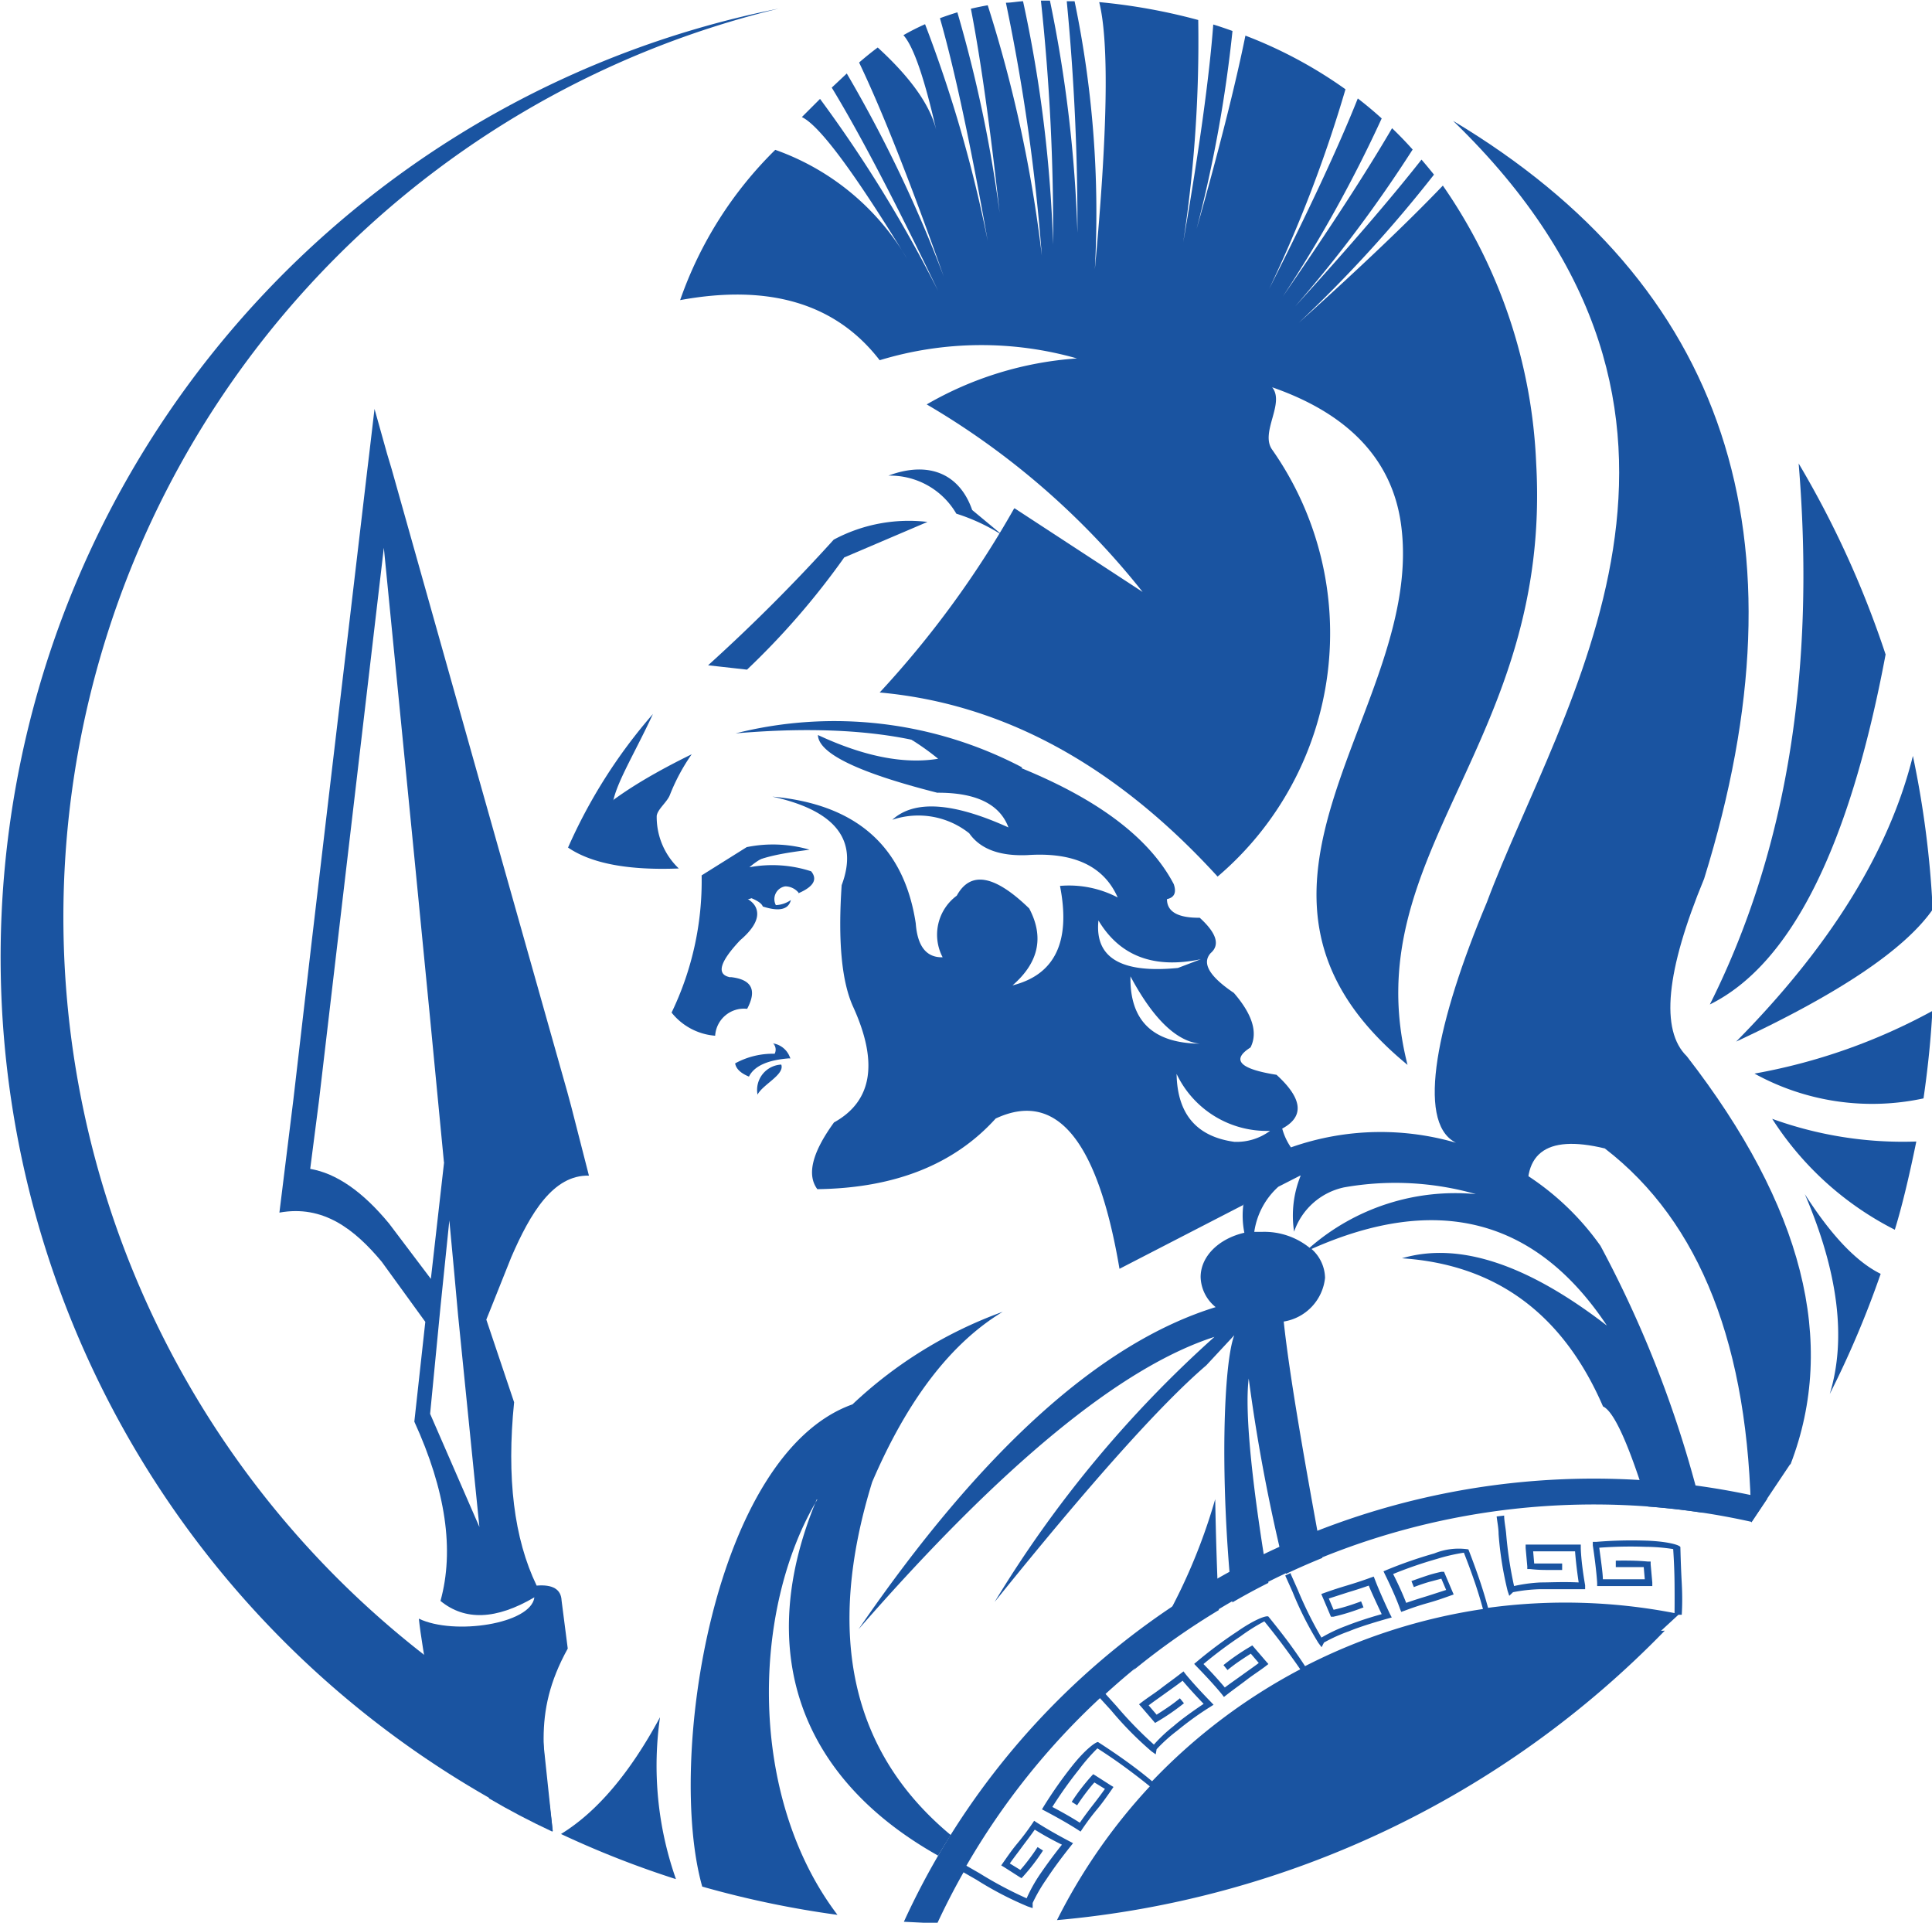 <?xml version="1.0" encoding="UTF-8" standalone="no"?>
<svg
   xmlns:dc="http://purl.org/dc/elements/1.1/"
   xmlns:cc="http://creativecommons.org/ns#"
   xmlns:rdf="http://www.w3.org/1999/02/22-rdf-syntax-ns#"
   xmlns:svg="http://www.w3.org/2000/svg"
   xmlns="http://www.w3.org/2000/svg"
   xmlns:sodipodi="http://sodipodi.sourceforge.net/DTD/sodipodi-0.dtd"
   xmlns:inkscape="http://www.inkscape.org/namespaces/inkscape"
   id="Layer_1"
   data-name="Layer 1"
   viewBox="0 0 379.826 377.953"
   version="1.1"
   sodipodi:docname="AdobeStock_157297137.svg"
   width="379.826"
   height="377.953"
   inkscape:version="1.0.2 (e86c870879, 2021-01-15, custom)"
   inkscape:export-filename="/home/alvaro/Desktop/AcheronProject/Athena/resources/AdobeStock_157297137.png"
   inkscape:export-xdpi="1000"
   inkscape:export-ydpi="1000">
  <sodipodi:namedview
     pagecolor="#ffffff"
     bordercolor="#666666"
     borderopacity="1"
     objecttolerance="10"
     gridtolerance="10"
     guidetolerance="10"
     inkscape:pageopacity="0"
     inkscape:pageshadow="2"
     inkscape:window-width="1920"
     inkscape:window-height="1043"
     id="namedview1011"
     showgrid="false"
     inkscape:zoom="0.21727198"
     inkscape:cx="35.446385"
     inkscape:cy="309.67509"
     inkscape:window-x="1920"
     inkscape:window-y="294"
     inkscape:window-maximized="1"
     inkscape:current-layer="Layer_1"
     inkscape:document-rotation="0" />
  <defs
     id="defs944">
    <style
       id="style942">.cls-1,.cls-2{fill:#1a54a1;}.cls-1{fill-rule:evenodd;}</style>
  </defs>
  <title
     id="title946">Artboard 1gondo</title>
  <g
     id="g1040"
     transform="matrix(2.954,0,0,2.954,-3996.657,-3957.383)">
    <path
       class="cls-1"
       d="m 1401.56,1404.7 q -1.4,-0.27 0.66,-2.46 1.32,-1.13 1.11,-2 c -0.26,-1.06 -1.81,-0.74 -1.19,-2.39 0.44,-1.17 3.62,-1.48 4.7,-1.64 a 8.75,8.75 0 0 0 -4.18,-0.17 l -3,1.88 a 20.16,20.16 0 0 1 -2,9.13 4.11,4.11 0 0 0 2.9,1.54 1.92,1.92 0 0 1 2.13,-1.79 q 1,-1.88 -1.09,-2.11 z"
       id="path948" />
    <path
       class="cls-1"
       d="m 1405.56,1410.09 q -2.22,0.15 -2.75,1.22 -0.83,-0.34 -0.92,-0.88 a 5.21,5.21 0 0 1 2.63,-0.64 0.6,0.6 0 0 0 -0.11,-0.7 q 0.56,0.37 0.43,0.66 a 1.44,1.44 0 0 1 0.73,0.34 z"
       id="path950" />
    <path
       class="cls-1"
       d="m 1403.38,1412.51 a 1.69,1.69 0 0 1 1.58,-2 c 0.24,0.67 -1.23,1.32 -1.58,2 z"
       id="path952" />
    <path
       class="cls-1"
       d="m 1399,1389.86 a 13,13 0 0 0 -1.45,2.7 c -0.18,0.48 -0.82,0.95 -0.88,1.4 a 4.73,4.73 0 0 0 1.47,3.5 q -5,0.2 -7.34,-1.37 1.37,-2.89 8.2,-6.23 z"
       id="path954" />
    <path
       class="cls-1"
       d="m 1439.51,1417.89 -1.47,0.75 a 5,5 0 0 0 -1.6,3 h 0.57 a 4.8,4.8 0 0 1 3.11,1.06 14.73,14.73 0 0 1 11.07,-3.57 19.58,19.58 0 0 0 -8.77,-0.45 4.51,4.51 0 0 0 -3.33,2.95 7.07,7.07 0 0 1 0.43,-3.71 z m -3.78,1.95 -8.26,4.26 q -2.17,-12.84 -8.24,-10 -4.16,4.6 -11.87,4.7 -1.07,-1.44 1.11,-4.44 3.81,-2.11 1.28,-7.68 -1.15,-2.5 -0.77,-8.11 1.7,-4.5 -4.61,-5.89 8.37,0.75 9.54,8.43 0.17,2.3 1.79,2.26 a 3.23,3.23 0 0 1 0.94,-4.1 q 1.37,-2.5 4.82,0.85 1.51,2.85 -1.11,5.12 4.25,-1.07 3.16,-6.62 a 7,7 0 0 1 3.84,0.77 q -1.38,-3.13 -6,-2.82 -2.78,0.12 -3.88,-1.45 a 5.44,5.44 0 0 0 -5.12,-0.9 q 2.19,-2 7.73,0.51 -0.87,-2.33 -4.74,-2.31 -7.88,-2 -7.94,-3.84 4.59,2.14 8,1.58 A 17,17 0 0 0 1412,1388 q 15.52,3.71 19.08,10.5 0.29,0.84 -0.45,1 0,1.26 2.18,1.24 1.68,1.53 0.73,2.35 -0.91,1 1.54,2.65 1.86,2.15 1.11,3.63 -1.95,1.24 1.73,1.82 2.61,2.38 0.38,3.58 a 4.09,4.09 0 0 0 0.58,1.25 17.92,17.92 0 0 1 20.6,6.55 74.8,74.8 0 0 1 6.79,17.76 q -1.81,-0.27 -3.62,-0.41 -1.9,-6.17 -3,-6.66 -4,-9.24 -13.38,-9.86 5.67,-1.67 13.64,4.48 -7.1,-10.68 -19.66,-5.1 a 2.63,2.63 0 0 1 0.9,1.92 3.29,3.29 0 0 1 -2.75,2.91 c 0.39,3.65 1.41,9.43 2.57,15.73 q -1.23,0.5 -2.42,1.06 a 116.87,116.87 0 0 1 -2.48,-13 c -0.3,2.39 0.31,7.66 1.31,13.6 q -1.22,0.61 -2.4,1.3 c -0.86,-8.3 -0.58,-15.94 0.13,-17.78 l -1.86,2 q -4.53,3.88 -14.09,15.75 a 77.57,77.57 0 0 1 14.63,-17.64 q -9.32,3 -23.69,19.46 12.29,-17.9 23.77,-21.44 a 2.66,2.66 0 0 1 -1,-2 c 0,-1.39 1.22,-2.56 2.91,-2.95 a 5.78,5.78 0 0 1 -0.06,-1.92 z m -7.34,31 a 38.27,38.27 0 0 0 5.45,-11.41 q 0.07,3.93 0.24,7.38 a 48.4,48.4 0 0 0 -5.68,4 z m -2.32,-49.92 q 2.13,3.56 6.81,2.58 l -1.52,0.58 q -5.68,0.56 -5.29,-3.16 z m 11.43,14 a 6.64,6.64 0 0 1 -6.23,-3.79 q 0.07,4 3.84,4.52 a 3.74,3.74 0 0 0 2.38,-0.73 z m -9.3,-10.28 q 2.26,4.22 4.61,4.48 -4.69,-0.06 -4.61,-4.48 z"
       id="path956" />
    <path
       class="cls-1"
       d="m 1406.1,1399.11 q 1.51,-0.65 0.85,-1.46 a 8.31,8.31 0 0 0 -4.11,-0.27 5,5 0 0 1 2.92,-1.22 4.41,4.41 0 0 0 -2.83,0 3,3 0 0 0 -1.84,1.85 2.35,2.35 0 0 1 1,1.38 1.06,1.06 0 0 0 0.89,0.05 q 0.65,0.27 0.75,0.55 1.63,0.53 1.87,-0.43 a 1.9,1.9 0 0 1 -1,0.34 0.86,0.86 0 0 1 0.63,-1.25 1.17,1.17 0 0 1 0.88,0.42 z"
       id="path958" />
    <path
       class="cls-1"
       d="m 1404.41,1409.09 a 0.66,0.66 0 0 1 0.21,0.86 8.2,8.2 0 0 1 0.94,0.15 1.43,1.43 0 0 0 -1.15,-1 z"
       id="path960" />
    <path
       class="cls-1"
       d="m 1409.16,1376.76 5.53,-2.36 a 10.58,10.58 0 0 0 -6.24,1.18 117.22,117.22 0 0 1 -8.36,8.36 l 2.59,0.29 a 50.77,50.77 0 0 0 6.48,-7.48 z"
       id="path962" />
    <path
       class="cls-1"
       d="m 1417.67,1373.61 2.06,1.71 a 12.9,12.9 0 0 0 -3.12,-1.47 5.09,5.09 0 0 0 -4.52,-2.53 c 2.67,-1 4.74,-0.14 5.58,2.3 z"
       id="path964" />
    <path
       class="cls-1"
       d="m 1420.5,1373.5 8.51,5.56 a 51.59,51.59 0 0 0 -14.37,-12.48 23.1,23.1 0 0 1 10,-3.06 23.26,23.26 0 0 0 -13.13,0.12 q -4.35,-5.64 -13.28,-4 a 26,26 0 0 1 6.33,-10 16.57,16.57 0 0 1 8.77,7.24 q -5.25,-8.6 -7,-9.42 l 1.21,-1.21 a 88.91,88.91 0 0 1 7.86,12.78 q -4.32,-9 -7.08,-13.53 l 1,-0.94 a 88.88,88.88 0 0 1 6.45,13.5 q -3.35,-9.47 -5.63,-14.23 0.66,-0.57 1.24,-1 3.28,3 3.89,5.48 -1.18,-5.19 -2.18,-6.3 0.7,-0.4 1.44,-0.73 a 88.83,88.83 0 0 1 4.17,14.42 q -1.73,-9.76 -3.18,-14.82 0.57,-0.21 1.16,-0.39 a 88.8,88.8 0 0 1 2.81,13.33 q -0.94,-8.57 -1.91,-13.57 0.55,-0.13 1.12,-0.23 a 88.91,88.91 0 0 1 3.6,16.65 129.8,129.8 0 0 0 -2.39,-16.82 c 0.37,0 0.75,-0.08 1.14,-0.1 a 88.9,88.9 0 0 1 2,16.19 141.33,141.33 0 0 0 -0.81,-16.23 h 0.6 a 88.9,88.9 0 0 1 1.83,15.45 153.7,153.7 0 0 0 -0.71,-15.41 h 0.52 a 69,69 0 0 1 1.35,17.84 q 1.28,-13.79 0.29,-17.78 a 39,39 0 0 1 6.59,1.19 88.77,88.77 0 0 1 -1,14.8 q 1.61,-9.3 2,-14.5 c 0.43,0.13 0.86,0.28 1.28,0.43 a 88.78,88.78 0 0 1 -2.39,13.18 q 2.25,-7.94 3.25,-12.87 a 29.73,29.73 0 0 1 6.66,3.57 88.74,88.74 0 0 1 -5.08,13.28 q 4,-7.9 5.9,-12.67 0.83,0.64 1.59,1.33 a 88.72,88.72 0 0 1 -6.58,11.85 q 4.73,-6.85 7.27,-11.2 0.72,0.69 1.37,1.42 a 88.65,88.65 0 0 1 -7.82,10.44 q 5.35,-5.88 8.41,-9.77 0.43,0.5 0.83,1 a 88.8,88.8 0 0 1 -9,9.86 q 6.12,-5.5 9.59,-9.13 a 34.89,34.89 0 0 1 6.21,18.45 c 1.08,18.74 -12.14,26 -8.56,40.06 -14.25,-11.7 1.35,-23.79 -0.45,-36.09 -0.57,-3.86 -3.09,-7.1 -8.56,-9 0.87,1.07 -0.82,3 0,4.15 A 21.26,21.26 0 0 1 1434,1398 q -10.17,-11.14 -22.49,-12.25 a 65.12,65.12 0 0 0 8.95,-12.25 z"
       id="path966" />
    <path
       class="cls-1"
       d="m 1394.39,1395.09 -3.63,1 a 35.06,35.06 0 0 1 5.66,-8.91 c -1.13,2.44 -2.3,4.35 -2.62,5.68 a 2,2 0 0 0 0.6,2.23 z"
       id="path968" />
    <path
       class="cls-1"
       d="m 1420,1391.51 1,-0.77 a 26.88,26.88 0 0 0 -19.08,-2.27 q 12.25,-1.05 18.11,3 z"
       id="path970" />
    <path
       class="cls-1"
       d="m 1397.94,1464.68 a 22.72,22.72 0 0 1 -1.05,-10.74 q -3,5.57 -6.59,7.77 a 63.75,63.75 0 0 0 7.64,3 z"
       id="path972" />
    <path
       class="cls-1"
       d="m 1472.1,1437.11 -2.59,3.87 q -0.2,-17.54 -9.74,-24.89 -6,-1.45 -5,4 l -5,-4.43 c -2.54,-1.42 -1.19,-8 2.15,-15.95 v 0 c 4.91,-13.16 18.23,-32.19 -2.25,-52 q 27.3,16.35 16.71,50.43 -3.82,9.23 -1.15,11.82 11.59,14.95 6.9,27.15 z"
       id="path974" />
    <path
       class="cls-1"
       d="m 1478.45,1383.2 a 64.65,64.65 0 0 0 -5.78,-12.69 q 1.72,20.78 -5.91,36 8.08,-4 11.7,-23.31 z"
       id="path976" />
    <path
       class="cls-1"
       d="m 1480.28,1390 a 64.4,64.4 0 0 1 1.31,10.19 q -2.8,4 -13.08,8.79 9.4,-9.51 11.76,-19 z"
       id="path978" />
    <path
       class="cls-1"
       d="m 1481.57,1406.94 q -0.15,2.79 -0.59,5.82 a 16.22,16.22 0 0 1 -11.25,-1.65 38.91,38.91 0 0 0 11.84,-4.17 z"
       id="path980" />
    <path
       class="cls-1"
       d="m 1480.5,1415.63 q -0.75,3.67 -1.43,5.87 a 20.9,20.9 0 0 1 -8.16,-7.38 25.54,25.54 0 0 0 9.58,1.51 z"
       id="path982" />
    <path
       class="cls-1"
       d="m 1478.13,1424.43 a 64.35,64.35 0 0 1 -3.39,8 q 1.68,-5.5 -1.66,-13.3 2.64,4.13 5.06,5.31 z"
       id="path984" />
    <path
       class="cls-1"
       d="m 1469.51,1441 1.07,-1.6 a 50.49,50.49 0 0 0 -57.46,28.15 l 2.22,0.11 q 0.81,-1.74 1.75,-3.4 l 0.87,0.5 a 22.66,22.66 0 0 0 3.4,1.77 l 0.33,0.11 v -0.34 a 10.64,10.64 0 0 1 0.91,-1.57 c 0.38,-0.58 0.91,-1.32 1.62,-2.21 l 0.16,-0.2 -0.23,-0.12 c -1.48,-0.78 -2.17,-1.25 -2.18,-1.25 l -0.18,-0.12 -0.12,0.18 c -0.34,0.5 -0.65,0.91 -1,1.33 -0.35,0.42 -0.61,0.8 -0.94,1.27 l -0.13,0.19 0.2,0.12 1,0.64 0.15,0.09 0.12,-0.13 q 0.36,-0.4 0.69,-0.83 0.33,-0.43 0.62,-0.88 l -0.36,-0.23 q -0.28,0.43 -0.6,0.85 -0.32,0.42 -0.55,0.67 l -0.7,-0.43 c 0.29,-0.41 0.55,-0.74 0.79,-1.07 0.24,-0.33 0.58,-0.76 0.87,-1.18 0.28,0.17 0.87,0.54 1.81,1 -0.65,0.81 -1.13,1.49 -1.48,2 a 10.14,10.14 0 0 0 -0.87,1.57 26.23,26.23 0 0 1 -3.14,-1.67 l -0.87,-0.5 a 48,48 0 0 1 8.89,-11.15 l 0.74,0.81 a 22.77,22.77 0 0 0 2.69,2.73 l 0.28,0.2 0.06,-0.34 a 10.63,10.63 0 0 1 1.35,-1.22 c 0.54,-0.44 1.26,-1 2.22,-1.6 l 0.22,-0.14 -0.18,-0.19 c -1.17,-1.2 -1.69,-1.86 -1.69,-1.86 l -0.13,-0.17 -0.17,0.13 c -0.47,0.37 -0.89,0.66 -1.33,1 -0.44,0.34 -0.82,0.57 -1.28,0.92 l -0.18,0.14 0.15,0.17 0.8,0.93 0.12,0.14 0.15,-0.09 q 0.46,-0.27 0.91,-0.58 0.45,-0.31 0.86,-0.64 l -0.27,-0.33 q -0.4,0.33 -0.83,0.62 -0.43,0.29 -0.72,0.47 l -0.53,-0.62 c 0.4,-0.3 0.75,-0.54 1.08,-0.78 0.33,-0.24 0.78,-0.55 1.18,-0.86 0.21,0.25 0.67,0.78 1.4,1.54 -0.86,0.58 -1.53,1.07 -2,1.48 a 10.15,10.15 0 0 0 -1.31,1.23 26.12,26.12 0 0 1 -2.48,-2.55 l -0.74,-0.82 a 48.19,48.19 0 0 1 43,-11.45 z m -6,7.19 1.16,-1.07 h 0.22 q 0.06,-1 0,-2.1 -0.06,-1.1 -0.09,-2.34 v -0.06 c -0.06,-0.15 -0.87,-0.38 -2.25,-0.43 a 28.71,28.71 0 0 0 -3.35,0.08 h -0.23 v 0.23 c 0.25,1.66 0.29,2.5 0.29,2.5 v 0.21 h 0.21 c 0.59,0 1.11,0 1.65,0 0.54,0 1,0 1.58,0 h 0.23 v -0.23 l -0.11,-1.22 v -0.18 h -0.18 q -0.54,-0.05 -1.07,-0.06 -0.53,-0.01 -1.07,0 v 0.43 q 0.52,0 1,0 h 0.86 l 0.07,0.81 h -1.33 c -0.48,0 -0.95,0 -1.46,0 0,-0.33 -0.09,-1 -0.24,-2.1 a 28,28 0 0 1 3.07,-0.06 12.3,12.3 0 0 1 1.85,0.15 q 0.08,1.2 0.09,2.26 0.01,1.06 0,2 a 38.14,38.14 0 0 0 -12.41,-0.35 q -0.22,-0.81 -0.51,-1.69 -0.36,-1.07 -0.8,-2.2 v 0 0 a 4.29,4.29 0 0 0 -2.27,0.27 28.79,28.79 0 0 0 -3.17,1.1 l -0.21,0.09 0.1,0.21 c 0.74,1.5 1,2.29 1,2.29 l 0.08,0.2 0.2,-0.07 c 0.56,-0.21 1,-0.36 1.57,-0.52 0.57,-0.16 0.94,-0.29 1.5,-0.49 l 0.22,-0.08 -0.09,-0.21 -0.48,-1.13 -0.07,-0.17 h -0.17 q -0.52,0.11 -1,0.27 -0.48,0.16 -1,0.35 l 0.16,0.4 q 0.49,-0.19 1,-0.34 l 0.83,-0.22 0.32,0.75 -1.27,0.41 c -0.46,0.14 -0.91,0.28 -1.39,0.45 -0.12,-0.31 -0.4,-1 -0.87,-1.92 a 27.83,27.83 0 0 1 2.9,-1 12.4,12.4 0 0 1 1.81,-0.42 q 0.44,1.12 0.78,2.13 0.28,0.84 0.49,1.62 a 38.23,38.23 0 0 0 -11.84,3.8 q -0.46,-0.71 -1,-1.45 -0.54,-0.74 -1.44,-1.85 v 0 0 c -0.14,-0.09 -0.93,0.2 -2.08,1 a 28.82,28.82 0 0 0 -2.68,2 l -0.18,0.15 0.16,0.17 c 1.17,1.2 1.69,1.86 1.69,1.86 l 0.13,0.17 0.17,-0.13 c 0.47,-0.37 0.89,-0.66 1.33,-1 0.44,-0.34 0.82,-0.57 1.28,-0.92 l 0.18,-0.14 -0.15,-0.17 -0.8,-0.93 -0.12,-0.14 -0.15,0.09 q -0.46,0.27 -0.91,0.58 -0.45,0.31 -0.86,0.64 l 0.27,0.33 q 0.4,-0.33 0.83,-0.62 0.43,-0.29 0.72,-0.47 l 0.53,0.62 c -0.4,0.3 -0.75,0.54 -1.08,0.78 -0.33,0.24 -0.78,0.55 -1.18,0.85 -0.21,-0.25 -0.67,-0.79 -1.42,-1.56 a 28,28 0 0 1 2.46,-1.84 12.27,12.27 0 0 1 1.59,-1 q 0.75,0.92 1.39,1.79 0.64,0.87 1,1.4 a 38.21,38.21 0 0 0 -9.86,7.45 v 0 q -0.76,-0.64 -1.66,-1.29 -0.9,-0.65 -1.94,-1.32 v 0 0 c -0.16,0 -0.82,0.47 -1.68,1.54 a 28.63,28.63 0 0 0 -1.93,2.74 l -0.12,0.2 0.21,0.11 c 1.48,0.78 2.17,1.25 2.18,1.25 l 0.18,0.12 0.12,-0.18 c 0.34,-0.5 0.65,-0.91 1,-1.33 0.35,-0.42 0.61,-0.8 0.94,-1.27 l 0.13,-0.19 -0.2,-0.12 -1,-0.64 -0.15,-0.09 -0.12,0.13 q -0.36,0.4 -0.69,0.83 -0.33,0.43 -0.62,0.88 l 0.36,0.23 q 0.28,-0.43 0.6,-0.85 0.32,-0.42 0.55,-0.67 l 0.7,0.43 c -0.29,0.41 -0.55,0.75 -0.8,1.07 -0.25,0.32 -0.58,0.76 -0.87,1.18 -0.28,-0.18 -0.88,-0.55 -1.83,-1.05 a 27.88,27.88 0 0 1 1.78,-2.5 12.44,12.44 0 0 1 1.22,-1.4 q 1,0.64 1.87,1.28 0.87,0.64 1.62,1.25 a 38.17,38.17 0 0 0 -6.18,8.9 64.26,64.26 0 0 0 40.45,-19.26 z m -24.66,-3.82 0.48,1.08 a 26.17,26.17 0 0 0 1.58,3.19 10.11,10.11 0 0 1 1.62,-0.77 c 0.61,-0.24 1.39,-0.51 2.39,-0.79 -0.47,-1 -0.74,-1.59 -0.86,-1.9 -0.48,0.17 -0.92,0.31 -1.39,0.45 l -1.27,0.41 0.32,0.75 q 0.43,-0.1 0.83,-0.22 0.4,-0.12 1,-0.34 l 0.16,0.4 q -0.49,0.19 -1,0.35 -0.51,0.16 -1,0.27 h -0.17 l -0.07,-0.17 -0.48,-1.13 -0.09,-0.21 0.22,-0.08 c 0.56,-0.2 1,-0.34 1.5,-0.49 0.5,-0.15 1,-0.31 1.57,-0.52 l 0.2,-0.07 0.08,0.2 c 0,0 0.29,0.79 1,2.29 l 0.12,0.23 -0.25,0.07 c -1.1,0.31 -2,0.6 -2.6,0.85 a 10.73,10.73 0 0 0 -1.66,0.75 l -0.16,0.31 -0.21,-0.28 a 22.69,22.69 0 0 1 -1.73,-3.42 l -0.48,-1.07 0.39,-0.18 z m 14.22,-3.85 c 0,0.35 0.09,0.76 0.13,1.17 a 26.18,26.18 0 0 0 0.53,3.52 10.12,10.12 0 0 1 1.78,-0.24 c 0.65,0 1.48,-0.05 2.52,0 -0.15,-1 -0.22,-1.75 -0.24,-2.07 -0.51,0 -1,0 -1.46,0 H 1455 l 0.07,0.81 h 0.86 q 0.52,0 1,0 v 0.43 q -0.53,0 -1.07,0 -0.54,0 -1.07,-0.06 h -0.18 v -0.18 l -0.11,-1.22 v -0.23 h 0.23 c 0.59,0 1.1,0 1.58,0 0.48,0 1.06,0 1.65,0 h 0.21 v 0.21 c 0,0 0,0.84 0.29,2.5 v 0.26 h -0.26 c -1.14,0 -2,0 -2.74,0 a 10.63,10.63 0 0 0 -1.8,0.2 l -0.25,0.24 -0.11,-0.33 a 22.68,22.68 0 0 1 -0.6,-3.78 c 0,-0.38 -0.08,-0.76 -0.13,-1.17 l 0.43,-0.05 z"
       id="path986" />
    <path
       class="cls-1"
       d="m 1383.45,1427.18 c -0.15,-1.71 -0.35,-3.85 -0.58,-6.3 l -0.59,5.75 -0.69,7.12 3.28,7.53 z m 6.3,34.33 c -0.5,-4.7 -1.45,-7.71 1,-12.14 v 0 l -0.41,-3.19 q -0.05,-1.13 -1.66,-1 -2.26,-4.68 -1.5,-12.2 l -1.85,-5.5 0.08,-0.2 v 0 l 0.07,-0.17 1.51,-3.78 c 1.27,-2.94 2.8,-5.49 5.17,-5.43 l -1.17,-4.57 v 0 l -0.27,-1 v 0 q -5.86,-20.72 -11.69,-41.45 l -0.3,-1 -0.84,-3 -0.36,3.06 -0.13,1.08 c -1.63,13.94 -3.31,27.88 -4.91,41.82 v 0 l -0.93,7.52 c 2.91,-0.53 5,1.1 6.81,3.27 l 2.9,4 -0.73,6.64 q 3.14,6.87 1.74,11.93 2.44,2 6.25,-0.24 c -0.22,1.77 -5.34,2.55 -7.69,1.42 0.1,1 0.46,3.12 0.52,3.41 v 0 c 2.81,2.16 3.79,5.28 4.15,8.55 q 2,1.18 4.21,2.21 z m -7.24,-44.5 c -1.14,-12 -2.81,-28.82 -4,-40.89 l -4.32,36.83 -0.58,4.5 q 2.62,0.45 5.25,3.64 l 2.78,3.68 0.88,-7.76 z"
       id="path988" />
    <path
       class="cls-1"
       d="M 1404.84,1340.23 A 62.19,62.19 0 0 0 1389.06,1455 l 0.69,6.51 a 64.37,64.37 0 0 1 15.1,-121.28 z"
       id="path990" />
    <path
       class="cls-1"
       d="m 1437,1422.68 c 1.5,0 2.71,0.91 2.71,2 a 2,2 0 0 1 -1.4,1.77 1.72,1.72 0 0 0 0.56,-1.24 c 0,-1.12 -1.21,-2 -2.71,-2 a 3.44,3.44 0 0 0 -1.31,0.25 3.1,3.1 0 0 1 2.15,-0.79 z"
       id="path992" />
    <path
       class="cls-1"
       d="m 1407.36,1439.45 c -4.39,7.35 -4.62,19.79 1.34,27.64 a 64.82,64.82 0 0 1 -9,-1.88 c -2.38,-8.4 0.73,-28.79 10,-32.09 a 28.84,28.84 0 0 1 10,-6.16 q -5.17,3.12 -8.69,11.33 -4.7,15.24 5.23,23.49 -0.43,0.68 -0.84,1.37 c -9.3,-5.22 -12.25,-13.72 -8.08,-23.7 z"
       id="path994" />
    <path
       class="cls-1"
       d="m 1462.07,1362.22 q 10.48,15.46 -0.45,41.41 -1.86,3.79 -0.54,4.72 a 20.23,20.23 0 0 1 6.34,9.69 27.34,27.34 0 0 0 -11.69,-10.5 q 14.09,-28.21 6.34,-45.33 z"
       id="path996" />
  </g>
</svg>
